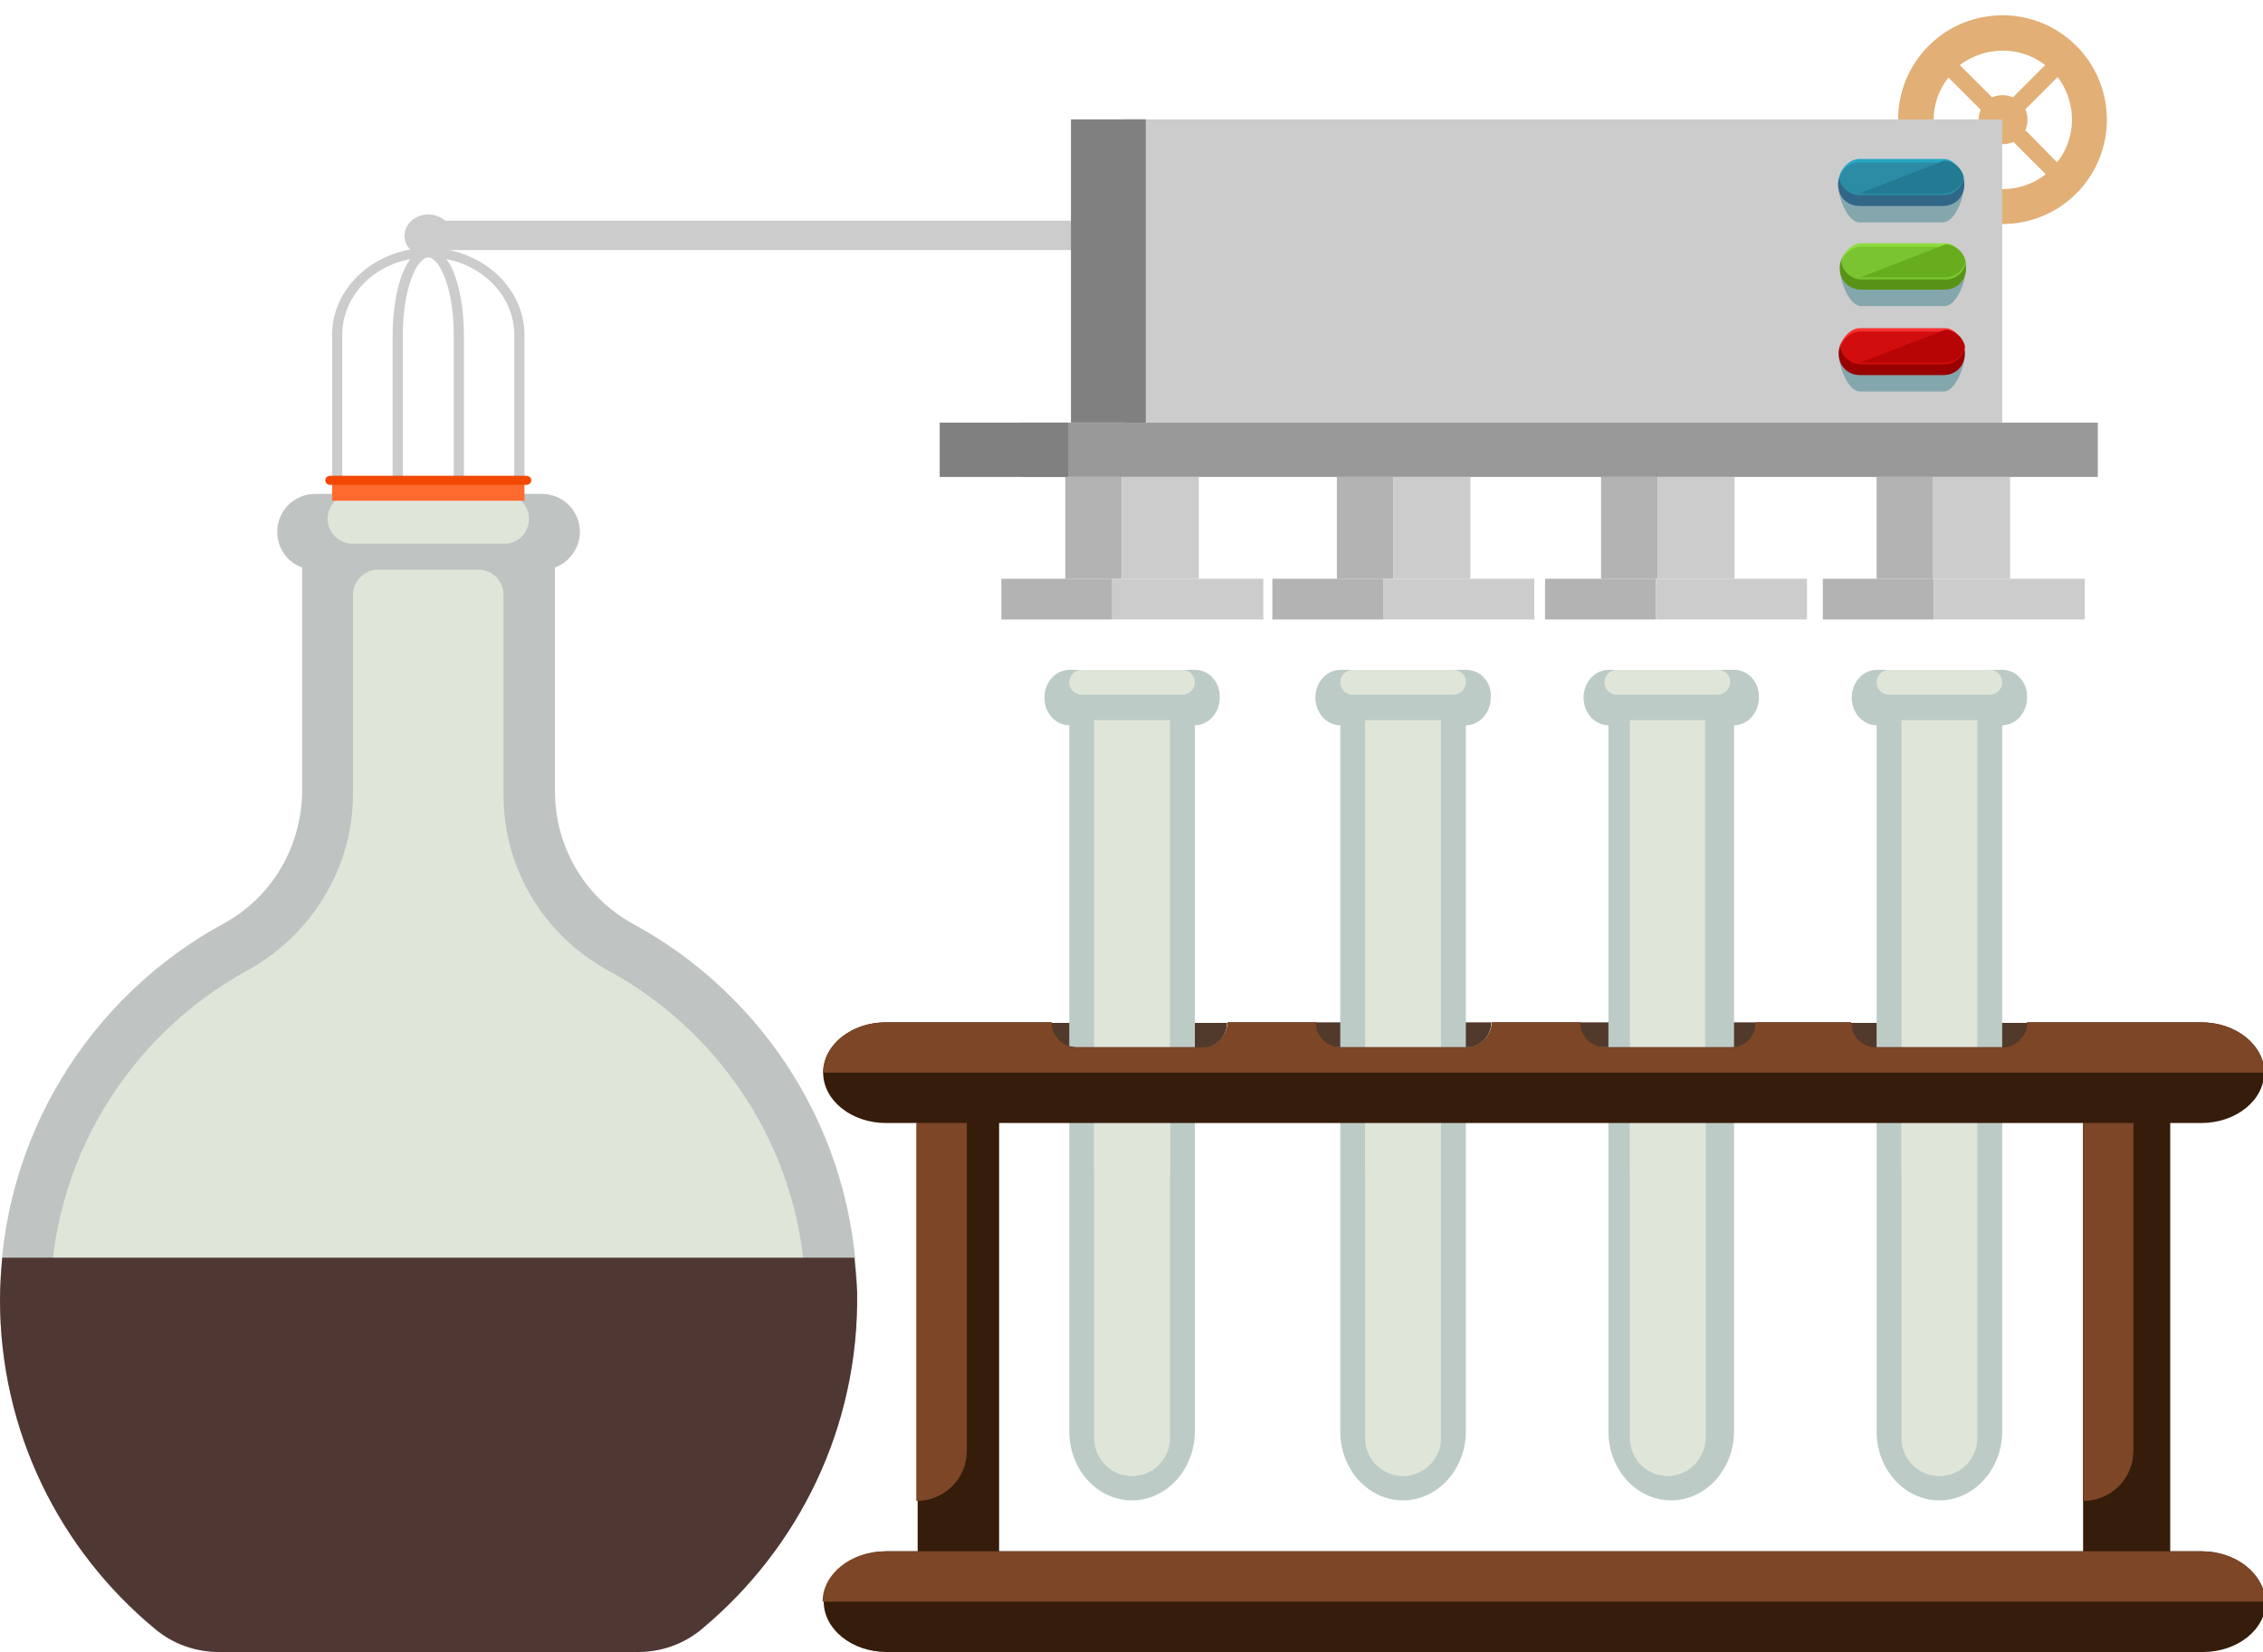 <svg version="1.1" id="el_2icLDtAxj" xmlns="http://www.w3.org/2000/svg" xmlns:xlink="http://www.w3.org/1999/xlink" x="0px" y="0px" viewBox="0 0 400 292" style="enable-background:new 0 0 400.2 292.1;" xml:space="preserve"><style>@-webkit-keyframes el_kRaACCFTWwv_Animation{0%{opacity: 0;}33.33%{opacity: 0;}50%{opacity: 1;}100%{opacity: 1;}}@keyframes el_kRaACCFTWwv_Animation{0%{opacity: 0;}33.33%{opacity: 0;}50%{opacity: 1;}100%{opacity: 1;}}@-webkit-keyframes el_zZ4GabGRbRk_Animation{33.33%{opacity: 1;}50%{opacity: 0;}0%{opacity: 1;}100%{opacity: 0;}}@keyframes el_zZ4GabGRbRk_Animation{33.33%{opacity: 1;}50%{opacity: 0;}0%{opacity: 1;}100%{opacity: 0;}}@-webkit-keyframes el_JZUsaYdzqvV_Animation{33.33%{opacity: 1;}50%{opacity: 0;}0%{opacity: 1;}100%{opacity: 0;}}@keyframes el_JZUsaYdzqvV_Animation{33.33%{opacity: 1;}50%{opacity: 0;}0%{opacity: 1;}100%{opacity: 0;}}@-webkit-keyframes el_MHxKsYNTFq__Animation{33.33%{opacity: 1;}50%{opacity: 0;}0%{opacity: 1;}100%{opacity: 0;}}@keyframes el_MHxKsYNTFq__Animation{33.33%{opacity: 1;}50%{opacity: 0;}0%{opacity: 1;}100%{opacity: 0;}}@-webkit-keyframes el_2kJavg-jSqh_Animation{33.33%{opacity: 1;}50%{opacity: 0;}0%{opacity: 1;}100%{opacity: 0;}}@keyframes el_2kJavg-jSqh_Animation{33.33%{opacity: 1;}50%{opacity: 0;}0%{opacity: 1;}100%{opacity: 0;}}@-webkit-keyframes el__erbawlFmOr_Huw3sz2p9_Animation{0%{-webkit-transform: translate(0px, 0px);transform: translate(0px, 0px);}16.67%{-webkit-transform: translate(0px, -9px);transform: translate(0px, -9px);}50%{-webkit-transform: translate(0px, -9px);transform: translate(0px, -9px);}66.67%{-webkit-transform: translate(0px, 0px);transform: translate(0px, 0px);}100%{-webkit-transform: translate(0px, 0px);transform: translate(0px, 0px);}}@keyframes el__erbawlFmOr_Huw3sz2p9_Animation{0%{-webkit-transform: translate(0px, 0px);transform: translate(0px, 0px);}16.67%{-webkit-transform: translate(0px, -9px);transform: translate(0px, -9px);}50%{-webkit-transform: translate(0px, -9px);transform: translate(0px, -9px);}66.67%{-webkit-transform: translate(0px, 0px);transform: translate(0px, 0px);}100%{-webkit-transform: translate(0px, 0px);transform: translate(0px, 0px);}}@-webkit-keyframes el_3MZxBhDiIT9_Animation{33.33%{opacity: 1;}50%{opacity: 0;}0%{opacity: 1;}100%{opacity: 0;}}@keyframes el_3MZxBhDiIT9_Animation{33.33%{opacity: 1;}50%{opacity: 0;}0%{opacity: 1;}100%{opacity: 0;}}@-webkit-keyframes el_zYfOeHhkNw8_Animation{33.33%{opacity: 1;}50%{opacity: 0;}0%{opacity: 1;}100%{opacity: 0;}}@keyframes el_zYfOeHhkNw8_Animation{33.33%{opacity: 1;}50%{opacity: 0;}0%{opacity: 1;}100%{opacity: 0;}}@-webkit-keyframes el_kg_WwH-KDP0_kcUpd_YuK_Animation{0%{-webkit-transform: translate(0px, 0px);transform: translate(0px, 0px);}16.67%{-webkit-transform: translate(0px, -9px);transform: translate(0px, -9px);}50%{-webkit-transform: translate(0px, -9px);transform: translate(0px, -9px);}66.67%{-webkit-transform: translate(0px, 0px);transform: translate(0px, 0px);}100%{-webkit-transform: translate(0px, 0px);transform: translate(0px, 0px);}}@keyframes el_kg_WwH-KDP0_kcUpd_YuK_Animation{0%{-webkit-transform: translate(0px, 0px);transform: translate(0px, 0px);}16.67%{-webkit-transform: translate(0px, -9px);transform: translate(0px, -9px);}50%{-webkit-transform: translate(0px, -9px);transform: translate(0px, -9px);}66.67%{-webkit-transform: translate(0px, 0px);transform: translate(0px, 0px);}100%{-webkit-transform: translate(0px, 0px);transform: translate(0px, 0px);}}@-webkit-keyframes el_gaBQx-60_Q9_Animation{33.33%{opacity: 1;}50%{opacity: 0;}0%{opacity: 1;}100%{opacity: 0;}}@keyframes el_gaBQx-60_Q9_Animation{33.33%{opacity: 1;}50%{opacity: 0;}0%{opacity: 1;}100%{opacity: 0;}}@-webkit-keyframes el_QacdWlp6bpU_Animation{33.33%{opacity: 1;}50%{opacity: 0;}0%{opacity: 1;}100%{opacity: 0;}}@keyframes el_QacdWlp6bpU_Animation{33.33%{opacity: 1;}50%{opacity: 0;}0%{opacity: 1;}100%{opacity: 0;}}@-webkit-keyframes el_MMANUjz-8an_AXV2cSGsJ_Animation{0%{-webkit-transform: translate(0px, 0px);transform: translate(0px, 0px);}16.67%{-webkit-transform: translate(0px, -9px);transform: translate(0px, -9px);}50%{-webkit-transform: translate(0px, -9px);transform: translate(0px, -9px);}66.67%{-webkit-transform: translate(0px, 0px);transform: translate(0px, 0px);}100%{-webkit-transform: translate(0px, 0px);transform: translate(0px, 0px);}}@keyframes el_MMANUjz-8an_AXV2cSGsJ_Animation{0%{-webkit-transform: translate(0px, 0px);transform: translate(0px, 0px);}16.67%{-webkit-transform: translate(0px, -9px);transform: translate(0px, -9px);}50%{-webkit-transform: translate(0px, -9px);transform: translate(0px, -9px);}66.67%{-webkit-transform: translate(0px, 0px);transform: translate(0px, 0px);}100%{-webkit-transform: translate(0px, 0px);transform: translate(0px, 0px);}}@-webkit-keyframes el_yUwXdIgylHU_0hPEMJAK0_Animation{0%{-webkit-transform: translate(0px, 0px);transform: translate(0px, 0px);}16.67%{-webkit-transform: translate(0px, -9px);transform: translate(0px, -9px);}50%{-webkit-transform: translate(0px, -9px);transform: translate(0px, -9px);}66.67%{-webkit-transform: translate(0px, 0px);transform: translate(0px, 0px);}100%{-webkit-transform: translate(0px, 0px);transform: translate(0px, 0px);}}@keyframes el_yUwXdIgylHU_0hPEMJAK0_Animation{0%{-webkit-transform: translate(0px, 0px);transform: translate(0px, 0px);}16.67%{-webkit-transform: translate(0px, -9px);transform: translate(0px, -9px);}50%{-webkit-transform: translate(0px, -9px);transform: translate(0px, -9px);}66.67%{-webkit-transform: translate(0px, 0px);transform: translate(0px, 0px);}100%{-webkit-transform: translate(0px, 0px);transform: translate(0px, 0px);}}@-webkit-keyframes el_xcKRhTbDft_0ExV2KgPF_Animation{16.67%{-webkit-transform: rotate(0deg);transform: rotate(0deg);}26.67%{-webkit-transform: rotate(180deg);transform: rotate(180deg);}33.33%{-webkit-transform: rotate(0deg);transform: rotate(0deg);}0%{-webkit-transform: rotate(0deg);transform: rotate(0deg);}100%{-webkit-transform: rotate(0deg);transform: rotate(0deg);}}@keyframes el_xcKRhTbDft_0ExV2KgPF_Animation{16.67%{-webkit-transform: rotate(0deg);transform: rotate(0deg);}26.67%{-webkit-transform: rotate(180deg);transform: rotate(180deg);}33.33%{-webkit-transform: rotate(0deg);transform: rotate(0deg);}0%{-webkit-transform: rotate(0deg);transform: rotate(0deg);}100%{-webkit-transform: rotate(0deg);transform: rotate(0deg);}}#el_2icLDtAxj *{-webkit-animation-duration: 3s;animation-duration: 3s;-webkit-animation-timing-function: cubic-bezier(0, 0, 1, 1);animation-timing-function: cubic-bezier(0, 0, 1, 1);}#el_xcKRhTbDft{fill: #E2AF76;}#el_UDLiPoJg_b{display: none;}#el_VHY2BM0h5Q{display: inline;fill: #BDCBC7;}#el_iYfNLyjBUT{display: inline;}#el_r3aJcVmz89{fill: #BDCBC7;}#el_12s4pQYPBM{fill: #E0E5DA;}#el_bKKxPbQKvR{fill: #96BA74;}#el_gVU7qnX-MA{fill: #31542D;}#el_1ewJjtM18e{fill: #88A1AF;}#el_ezd0jjuSqu{fill: #495559;}#el_Ila5i47CSJ{fill: #876866;}#el_HWcRGH8Uae{fill: #4F3733;}#el_XF2qFYzFdm{fill: #361C0A;}#el_m8SrY8GCMc{fill: #7C4627;}#el_05mLkqLTom{fill: #513A2B;}#el_JJvxF9lRyPF{fill: #E0E5DA;}#el_McDZqwj35-X{display: inline;fill: #513A2B;}#el_RpBdpMuSrud{display: inline;fill: #7C4627;}#el_itIDkltDNon{display: inline;fill: #7C4627;}#el_ov2zDuEf5r3{display: inline;fill: #7C4627;}#el_7HaRQFSNXrc{display: inline;fill: #361C0A;}#el_FVVJjZO07iY{display: inline;fill: #7C4627;}#el_KF4e2t4JWYP{display: inline;}#el_Q7Xjb0GOS3z{fill: #513A2B;}#el_1u4zXOgJRmG{fill: #513A2B;}#el_Dg4ZwwMF_dL{fill: #BDCBC7;}#el_PLWJEWWsM15{fill: #E0E5DA;}#el_JZUsaYdzqvV{fill: #D46456;-webkit-animation-name: el_JZUsaYdzqvV_Animation;animation-name: el_JZUsaYdzqvV_Animation;opacity: 0;}#el_zZ4GabGRbRk{fill: #6F2917;-webkit-animation-name: el_zZ4GabGRbRk_Animation;animation-name: el_zZ4GabGRbRk_Animation;opacity: 0;}#el_38pvoJom7jR{fill: #E0E5DA;}#el_DKMg_iF1jhu{fill: #E0E5DA;}#el_am4bqIqu0RC{fill: #BDCBC7;}#el_uSlVd-5Mqlr{fill: #E0E5DA;}#el_QacdWlp6bpU{fill: #876866;-webkit-animation-name: el_QacdWlp6bpU_Animation;animation-name: el_QacdWlp6bpU_Animation;opacity: 0;}#el_gaBQx-60_Q9{fill: #4F3733;-webkit-animation-name: el_gaBQx-60_Q9_Animation;animation-name: el_gaBQx-60_Q9_Animation;opacity: 0;}#el_vyDCG47yw_I{fill: #E0E5DA;}#el_PYK1Rn62pvc{fill: #E0E5DA;}#el_0sWhs8aneXM{fill: #BDCBC7;}#el_FWHF_pnTD-U{fill: #E0E5DA;}#el_zYfOeHhkNw8{fill: #88A1AF;-webkit-animation-name: el_zYfOeHhkNw8_Animation;animation-name: el_zYfOeHhkNw8_Animation;opacity: 0;}#el_3MZxBhDiIT9{fill: #495559;-webkit-animation-name: el_3MZxBhDiIT9_Animation;animation-name: el_3MZxBhDiIT9_Animation;opacity: 0;}#el_-RkgKK_Vvfb{fill: #E0E5DA;}#el_lCvd7lAzw1d{fill: #E0E5DA;}#el__8i4iPiQfHZ{fill: #BDCBC7;}#el_gJ5GQepYOhV{fill: #E0E5DA;}#el_2kJavg-jSqh{fill: #96BA74;-webkit-animation-name: el_2kJavg-jSqh_Animation;animation-name: el_2kJavg-jSqh_Animation;opacity: 0;}#el_MHxKsYNTFq_{fill: #31542D;-webkit-animation-name: el_MHxKsYNTFq__Animation;animation-name: el_MHxKsYNTFq__Animation;opacity: 0;}#el_q32NavAENuL{fill: #E0E5DA;}#el_evV1FW0FgVq{fill: #E0E5DA;}#el_wG6drmBiRuz{fill: #BFC4C2;}#el_HKbSOzLboIg{fill: #E0E5DA;}#el_4YgH4JeJ69z{fill: #CCCCCC;}#el_kvDRIYQK9QK{fill: #CCCCCC;}#el_Dg-cvtU8tuJ{fill: #808080;}#el_GHIZKyO_E-b{fill: #808080;}#el_oiZiVhPo3ud{fill: #999999;}#el_vlkDCan70Gi{fill: #999999;}#el_BDt80MPSR7f{fill: #999999;}#el_QpFrMoDhhv5{fill: #808080;}#el_wzVdfjIpIY7{fill: #B3B3B3;}#el_bdw57hyHdRj{fill: #CCCCCC;}#el_Lyx2nfgNkML{fill: #B3B3B3;}#el_Ehm7ggoEpeA{fill: #CCCCCC;}#el_QAJ6qPwId7x{fill: #B3B3B3;}#el_bUmtCaUiCcM{fill: #CCCCCC;}#el_ZlujFhwOKaV{fill: #B3B3B3;}#el_wXpRxe2WfrI{fill: #CCCCCC;}#el_-QJq54_Qh5I{fill: #B3B3B3;}#el__NVr8sD6-bW{fill: #CCCCCC;}#el_fzcdPTaHJAL{fill: #B3B3B3;}#el_OuBJOgD_8XV{fill: #CCCCCC;}#el_iADRUZy0bFd{fill: #B3B3B3;}#el_pUCu1CSs0xL{fill: #CCCCCC;}#el_TBG4vRfAhMr{fill: #B3B3B3;}#el_MgvePzn6uhj{fill: #CCCCCC;}#el_n1O0Jqu9hsi{fill: #7C4627;}#el_Q8FAOMMumjt{fill: #7C4627;}#el_H0EVIasuegJ{fill: #361C0A;}#el_RChLneLZm5u{fill: #7C4627;}#el_QKcfWjDbsY6{fill: #7C4627;}#el_UeRIDW36LRa{fill: #7C4627;}#el_UdKFuMdk1_v{fill: #7C4627;}#el__xsK1QsNsSf{display: none;}#el_Z0lhih_izmc{display: inline;fill: #9BA09A;}#el_O_Wdk49wZiC{display: inline;fill: #9BA09A;}#el_8cPtTEzn5DA{fill: #CCCCCC;}#el_d2lANU8L0Rk{fill: #FF6A2E;}#el_xH8esw9hTkz{fill: #F24802;}#el_B_h0QaL2azR{fill: #84A6AD;}#el_3Xla4SCWkAc{fill: #306687;}#el_8qiW7l868pG{fill: #27A7C4;}#el_xc0XoBcbGnZ{fill: #2D8CA5;}#el_NCcZPq_zT08{fill: #227B93;}#el_PBOAFUCz5mS{fill: #84A6AD;}#el_IAxOP8-xHGT{fill: #990000;}#el_Mtftb7ieUzS{fill: #F73131;}#el_n5hrU-jw0Al{fill: #D10D0D;}#el_nWqEm_C-Q3u{fill: #B70404;}#el_Ik2SP57JQus{fill: #84A6AD;}#el_9wu0xx96fRy{fill: #599316;}#el_79Dvyo4RQPh{fill: #8FDD3C;}#el_-jvl7CKZ23x{fill: #79C430;}#el_awCkzvIRRIg{fill: #67AD1E;}#el_isyoSAPAnSM{fill: #4F3733;visibility: hidden;}#el_cNQ84QCH2AA{fill: #4F3733;}#el_EaTOiAtElmy{fill: #4F3733;}#el_5iiBfJUndWm{fill: #4F3733;}#el_b2kTcJVOiiO{visibility: hidden;}#el_kRaACCFTWwv{-webkit-animation-name: el_kRaACCFTWwv_Animation;animation-name: el_kRaACCFTWwv_Animation;opacity: 1;}#el_EJY4DrieoWd{visibility: hidden;}#el_xcKRhTbDft_0ExV2KgPF{-webkit-animation-name: el_xcKRhTbDft_0ExV2KgPF_Animation;animation-name: el_xcKRhTbDft_0ExV2KgPF_Animation;-webkit-transform-origin: 50% 50%;transform-origin: 50% 50%;transform-box: fill-box;-webkit-transform: rotate(0deg);transform: rotate(0deg);}#el_yUwXdIgylHU_0hPEMJAK0{-webkit-animation-name: el_yUwXdIgylHU_0hPEMJAK0_Animation;animation-name: el_yUwXdIgylHU_0hPEMJAK0_Animation;-webkit-transform-origin: 50% 50%;transform-origin: 50% 50%;transform-box: fill-box;-webkit-transform: translate(0px, 0px);transform: translate(0px, 0px);}#el_MMANUjz-8an_AXV2cSGsJ{-webkit-animation-name: el_MMANUjz-8an_AXV2cSGsJ_Animation;animation-name: el_MMANUjz-8an_AXV2cSGsJ_Animation;-webkit-transform-origin: 50% 50%;transform-origin: 50% 50%;transform-box: fill-box;-webkit-transform: translate(0px, 0px);transform: translate(0px, 0px);}#el_kg_WwH-KDP0_kcUpd_YuK{-webkit-animation-name: el_kg_WwH-KDP0_kcUpd_YuK_Animation;animation-name: el_kg_WwH-KDP0_kcUpd_YuK_Animation;-webkit-transform-origin: 50% 50%;transform-origin: 50% 50%;transform-box: fill-box;-webkit-transform: translate(0px, 0px);transform: translate(0px, 0px);}#el__erbawlFmOr_Huw3sz2p9{-webkit-animation-name: el__erbawlFmOr_Huw3sz2p9_Animation;animation-name: el__erbawlFmOr_Huw3sz2p9_Animation;-webkit-transform-origin: 50% 50%;transform-origin: 50% 50%;transform-box: fill-box;-webkit-transform: translate(0px, 0px);transform: translate(0px, 0px);}</style>

<g id="el_xcKRhTbDft_0ExV2KgPF" data-animator-group="true" data-animator-type="1"><path d="M367,8.1c-7.2-7.2-18.9-7.2-26.1,0s-7.2,18.9,0,26.1s18.9,7.2,26.1,0C374.2,27,374.2,15.3,367,8.1z M363.6,28.7&#10;&#9;L358,23c0.5-1.2,0.5-2.5,0-3.7l5.7-5.7C367.1,18.1,367.1,24.3,363.6,28.7z M361.5,11.5l-5.7,5.7c-1.2-0.5-2.5-0.5-3.7,0l-5.7-5.7&#10;&#9;C350.9,8.1,357.1,8.1,361.5,11.5z M344.4,13.7l5.7,5.7c-0.5,1.2-0.5,2.5,0,3.7l-5.7,5.7C340.9,24.3,340.9,18.1,344.4,13.7z&#10;&#9; M346.5,30.8l5.7-5.7c1.2,0.5,2.5,0.5,3.7,0l5.7,5.7C357.1,34.3,350.9,34.3,346.5,30.8z" id="el_xcKRhTbDft"/></g>
<g id="el_UDLiPoJg_b">
	<path id="el_VHY2BM0h5Q" d="M584.6,78.3h-55.7c-6.1,0-11.1,5.5-11.1,12.2c0,6.8,5,12.2,11.1,12.2V415&#10;&#9;&#9;c0,16.9,12.5,30.6,27.8,30.6s27.8-13.7,27.8-30.6V102.8c6.1,0,11.1-5.5,11.1-12.2C595.7,83.8,590.7,78.3,584.6,78.3z"/>
	<g id="el_iYfNLyjBUT">
		<path id="el_r3aJcVmz89" d="M475.8,90.6c0,6.8-5,12.2-11.1,12.2v312.2c0,16.9-12.5,30.6-27.8,30.6s-27.8-13.7-27.8-30.6&#10;&#9;&#9;&#9;V102.8c-6.1,0-11.1-5.5-11.1-12.2c0-6.8,5-12.2,11.1-12.2h55.7C470.8,78.3,475.8,83.8,475.8,90.6z M347.8,78.3h-55.7&#10;&#9;&#9;&#9;c-6.1,0-11.1,5.5-11.1,12.2c0,6.8,5,12.2,11.1,12.2V415c0,16.9,12.5,30.6,27.8,30.6s27.8-13.7,27.8-30.6V102.8&#10;&#9;&#9;&#9;c6.1,0,11.1-5.5,11.1-12.2C358.9,83.8,353.9,78.3,347.8,78.3z M230.9,78.3h-55.7c-6.1,0-11.1,5.5-11.1,12.2&#10;&#9;&#9;&#9;c0,6.8,5,12.2,11.1,12.2V415c0,16.9,12.5,30.6,27.8,30.6c15.4,0,27.8-13.7,27.8-30.6V102.8c6.1,0,11.1-5.5,11.1-12.2&#10;&#9;&#9;&#9;C242.1,83.8,237.1,78.3,230.9,78.3z"/>
		<path id="el_12s4pQYPBM" d="M436.8,434.6L436.8,434.6c-9.2,0-16.7-7.5-16.7-16.7V256.5h33.4v161.4&#10;&#9;&#9;&#9;C453.5,427.1,446.1,434.6,436.8,434.6z M336.7,417.9V256.5h-33.4v161.4c0,9.2,7.5,16.7,16.7,16.7l0,0&#10;&#9;&#9;&#9;C329.2,434.6,336.7,427.1,336.7,417.9z M219.8,417.9V256.5h-33.4v161.4c0,9.2,7.5,16.7,16.7,16.7l0,0&#10;&#9;&#9;&#9;C212.3,434.6,219.8,427.1,219.8,417.9z"/>
		<path id="el_bKKxPbQKvR" d="M436.8,434.6L436.8,434.6c-9.2,0-16.7-7.5-16.7-16.7V300.9h33.4v116.9&#10;&#9;&#9;&#9;C453.5,427.1,446.1,434.6,436.8,434.6z"/>
		<path id="el_gVU7qnX-MA" d="M436.8,434.6L436.8,434.6c-9.2,0-16.7-7.5-16.7-16.7v-94.6h33.4v94.6&#10;&#9;&#9;&#9;C453.5,427.1,446.1,434.6,436.8,434.6z"/>
		<path id="el_1ewJjtM18e" d="M320,434.6L320,434.6c-9.2,0-16.7-7.5-16.7-16.7V300.9h33.4v116.9&#10;&#9;&#9;&#9;C336.7,427.1,329.2,434.6,320,434.6z"/>
		<path id="el_ezd0jjuSqu" d="M320,434.6L320,434.6c-9.2,0-16.7-7.5-16.7-16.7v-94.6h33.4v94.6&#10;&#9;&#9;&#9;C336.7,427.1,329.2,434.6,320,434.6z"/>
		<path id="el_Ila5i47CSJ" d="M203.1,434.6L203.1,434.6c-9.2,0-16.7-7.5-16.7-16.7V300.9h33.4v116.9&#10;&#9;&#9;&#9;C219.8,427.1,212.3,434.6,203.1,434.6z"/>
		<path id="el_HWcRGH8Uae" d="M203.1,434.6L203.1,434.6c-9.2,0-16.7-7.5-16.7-16.7v-94.6h33.4v94.6&#10;&#9;&#9;&#9;C219.8,427.1,212.3,434.6,203.1,434.6z"/>
		<path id="el_XF2qFYzFdm" d="M672.6,467.9h-13.8V278.8h13.8c15.3,0,27.7-10,27.7-22.3c0-12.3-12.4-22.3-27.7-22.3H91&#10;&#9;&#9;&#9;c-15.3,0-27.7,10-27.7,22.3c0,12.3,12.4,22.3,27.7,22.3h13.8V468H91c-15.3,0-27.7,10-27.7,22.3s12.4,22.3,27.7,22.3h13.8h55.4&#10;&#9;&#9;&#9;h443.2h55.4h13.8c15.3,0,27.7-10,27.7-22.3C700.3,477.9,687.9,467.9,672.6,467.9z M141.2,467.9V278.8h479.1V468L141.2,467.9&#10;&#9;&#9;&#9;L141.2,467.9z"/>
		<path id="el_m8SrY8GCMc" d="M91,467.9h581.7c15.3,0,27.7,10,27.7,22.3H63.3C63.3,477.9,75.7,467.9,91,467.9z M91,234.1&#10;&#9;&#9;&#9;h581.7c15.3,0,27.7,10,27.7,22.3H63.3C63.3,244.1,75.7,234.1,91,234.1z"/>
		<path id="el_05mLkqLTom" d="M230.9,245.3h-55.7c-6.1,0-11.1-5-11.1-11.1l0,0H242l0,0&#10;&#9;&#9;&#9;C242.1,240.3,237.1,245.3,230.9,245.3z M358.9,234.1L358.9,234.1H281l0,0c0,6.1,5,11.1,11.1,11.1h55.7&#10;&#9;&#9;&#9;C353.9,245.3,358.9,240.3,358.9,234.1z M475.8,234.1L475.8,234.1h-77.9l0,0c0,6.1,5,11.1,11.1,11.1h55.7&#10;&#9;&#9;&#9;C470.8,245.3,475.8,240.3,475.8,234.1z"/>
		<path id="el_JJvxF9lRyPF" d="M219.8,245.3h-33.4V100.6h33.4V245.3z M225.4,78.3h-44.6c-3.1,0-5.6,2.5-5.6,5.6l0,0&#10;&#9;&#9;&#9;c0,3.1,2.5,5.6,5.6,5.6h44.5c3.1,0,5.6-2.5,5.6-5.6l0,0C230.9,80.8,228.4,78.3,225.4,78.3z M336.7,100.6h-33.4v144.7h33.4V100.6z&#10;&#9;&#9;&#9; M342.2,78.3h-44.5c-3.1,0-5.6,2.5-5.6,5.6l0,0c0,3.1,2.5,5.6,5.6,5.6h44.5c3.1,0,5.6-2.5,5.6-5.6l0,0&#10;&#9;&#9;&#9;C347.8,80.8,345.3,78.3,342.2,78.3z M453.5,100.6h-33.4v144.7h33.4V100.6z M459.1,78.3h-44.5c-3.1,0-5.6,2.5-5.6,5.6l0,0&#10;&#9;&#9;&#9;c0,3.1,2.5,5.6,5.6,5.6h44.5c3.1,0,5.6-2.5,5.6-5.6l0,0C464.7,80.8,462.2,78.3,459.1,78.3z"/>
	</g>
	<path id="el_McDZqwj35-X" d="M584.6,245.3h-55.7c-6.1,0-11.1-5-11.1-11.1l0,0h77.9l0,0C595.7,240.3,590.7,245.3,584.6,245.3&#10;&#9;&#9;z"/>
	<path id="el_RpBdpMuSrud" d="M127,423.4V278.8h-22.3v167l0,0C117,445.6,127,435.8,127,423.4z"/>
	<path d="M502.8,176.4" id="el_itIDkltDNon"/>
	<path d="M527.8,416.4" id="el_ov2zDuEf5r3"/>
	<path d="M461.9,278.8" id="el_7HaRQFSNXrc"/>
	<path id="el_FVVJjZO07iY" d="M642.5,423.4V278.8h-22.3v167l0,0C632.5,445.6,642.5,435.8,642.5,423.4z"/>
	<g id="el_KF4e2t4JWYP">
	</g>
</g>
<g id="el_gBfYD7wP2lC">
	<path id="el_Q7Xjb0GOS3z" d="M212.4,185.2h-22.3c-2.4,0-4.4-2-4.4-4.4l0,0h31.2l0,0C216.9,183.2,214.9,185.2,212.4,185.2z&#10;&#9;&#9; M263.6,180.7L263.6,180.7h-31.2l0,0c0,2.4,2,4.4,4.4,4.4h22.3C261.6,185.2,263.6,183.2,263.6,180.7z M310.4,180.7L310.4,180.7&#10;&#9;&#9;h-31.2l0,0c0,2.4,2,4.4,4.4,4.4H306C308.4,185.2,310.4,183.2,310.4,180.7z"/>
	<path id="el_1u4zXOgJRmG" d="M353.9,185.2h-22.3c-2.4,0-4.4-2-4.4-4.4l0,0h31.2l0,0C358.4,183.2,356.4,185.2,353.9,185.2z"/>
</g>
<g id="el_yUwXdIgylHU_0hPEMJAK0" data-animator-group="true" data-animator-type="0"><g id="el_yUwXdIgylHU">
	<path id="el_Dg4ZwwMF_dL" d="M354,118.4h-22.3c-2.4,0-4.4,2.2-4.4,4.9c0,2.7,2,4.9,4.4,4.9V253c0,6.8,5,12.2,11.1,12.2&#10;&#9;&#9;s11.1-5.5,11.1-12.2V128.2c2.4,0,4.4-2.2,4.4-4.9C358.4,120.6,356.4,118.4,354,118.4z"/>
	<path id="el_PLWJEWWsM15" d="M349.5,254.2v-64.6h-13.4v64.6c0,3.7,3,6.7,6.7,6.7l0,0C346.5,260.9,349.5,257.9,349.5,254.2z"/>
	<path id="el_JZUsaYdzqvV" d="M342.8,260.9L342.8,260.9c-3.7,0-6.7-3-6.7-6.7v-46.8h13.4v46.8&#10;&#9;&#9;C349.5,257.9,346.5,260.9,342.8,260.9z"/>
	<path id="el_zZ4GabGRbRk" d="M342.8,260.9L342.8,260.9c-3.7,0-6.7-3-6.7-6.7v-37.8h13.4v37.8&#10;&#9;&#9;C349.5,257.9,346.5,260.9,342.8,260.9z"/>
	<g id="el_8jzrge_q39m">
		<polygon points="336.1,174.1 336.1,185.2 336.1,207.4 349.4,207.4 349.4,185.2 349.5,185.2 349.5,127.3 336.1,127.3 &#10;&#9;&#9;&#9;&#9;&#9;" id="el_38pvoJom7jR"/>
		<path d="M351.7,118.4h-17.8c-1.2,0-2.2,1-2.2,2.2c0,1.2,1,2.2,2.2,2.2h17.8c1.2,0,2.2-1,2.2-2.2&#10;&#9;&#9;&#9;C353.9,119.4,352.9,118.4,351.7,118.4z" id="el_DKMg_iF1jhu"/>
	</g>
</g></g>
<g id="el_MMANUjz-8an_AXV2cSGsJ" data-animator-group="true" data-animator-type="0"><g id="el_MMANUjz-8an">
	<path id="el_am4bqIqu0RC" d="M211.3,118.4H189c-2.4,0-4.4,2.2-4.4,4.9c0,2.7,2,4.9,4.4,4.9V253c0,6.8,5,12.2,11.1,12.2&#10;&#9;&#9;s11.1-5.5,11.1-12.2V128.2c2.4,0,4.4-2.2,4.4-4.9C215.7,120.6,213.7,118.4,211.3,118.4z"/>
	<path id="el_uSlVd-5Mqlr" d="M206.8,254.2v-64.6h-13.4v64.6c0,3.7,3,6.7,6.7,6.7l0,0C203.8,260.9,206.8,257.9,206.8,254.2z"/>
	<path id="el_QacdWlp6bpU" d="M200.1,260.9L200.1,260.9c-3.7,0-6.7-3-6.7-6.7v-46.8h13.4v46.8&#10;&#9;&#9;C206.8,257.9,203.8,260.9,200.1,260.9z"/>
	<path id="el_gaBQx-60_Q9" d="M200.1,260.9L200.1,260.9c-3.7,0-6.7-3-6.7-6.7v-37.8h13.4v37.8&#10;&#9;&#9;C206.8,257.9,203.8,260.9,200.1,260.9z"/>
	<g id="el_BaUAErDNNLZ">
		<path d="M209,118.4h-17.8c-1.2,0-2.2,1-2.2,2.2c0,1.2,1,2.2,2.2,2.2H209c1.2,0,2.2-1,2.2-2.2&#10;&#9;&#9;&#9;C211.2,119.4,210.2,118.4,209,118.4z" id="el_vyDCG47yw_I"/>
		<polygon points="193.4,185.2 193.4,207.4 206.8,207.4 206.8,185.2 206.8,127.3 193.4,127.3 &#9;&#9;" id="el_PYK1Rn62pvc"/>
	</g>
</g></g>
<g id="el_kg_WwH-KDP0_kcUpd_YuK" data-animator-group="true" data-animator-type="0"><g id="el_kg_WwH-KDP0">
	<path id="el_0sWhs8aneXM" d="M259.2,118.4h-22.3c-2.4,0-4.4,2.2-4.4,4.9c0,2.7,2,4.9,4.4,4.9V253c0,6.8,5,12.2,11.1,12.2&#10;&#9;&#9;s11.1-5.5,11.1-12.2V128.2c2.4,0,4.4-2.2,4.4-4.9C263.7,120.6,261.7,118.4,259.2,118.4z"/>
	<path id="el_FWHF_pnTD-U" d="M254.7,254.2v-64.6h-13.4v64.6c0,3.7,3,6.7,6.7,6.7l0,0C251.7,260.9,254.7,257.9,254.7,254.2z"/>
	<path id="el_zYfOeHhkNw8" d="M248,260.9L248,260.9c-3.7,0-6.7-3-6.7-6.7v-46.8h13.4v46.8C254.7,257.9,251.7,260.9,248,260.9&#10;&#9;&#9;z"/>
	<path id="el_3MZxBhDiIT9" d="M248,260.9L248,260.9c-3.7,0-6.7-3-6.7-6.7v-37.8h13.4v37.8C254.7,257.9,251.7,260.9,248,260.9&#10;&#9;&#9;z"/>
	<polygon points="241.3,127.3 241.3,178.9 241.3,185.2 241.3,207.4 254.6,207.4 254.6,194.7 254.7,194.7 254.7,185.2 &#10;&#9;&#9;254.7,180.6 254.7,127.3 &#9;" id="el_-RkgKK_Vvfb"/>
	<path d="M256.9,118.4h-17.8c-1.2,0-2.2,1-2.2,2.2c0,1.2,1,2.2,2.2,2.2h17.8c1.2,0,2.2-1,2.2-2.2&#10;&#9;&#9;C259.2,119.4,258.1,118.4,256.9,118.4z" id="el_lCvd7lAzw1d"/>
</g></g>
<g id="el__erbawlFmOr_Huw3sz2p9" data-animator-group="true" data-animator-type="0"><g id="el__erbawlFmOr">
	<path id="el__8i4iPiQfHZ" d="M306.6,118.4h-22.3c-2.4,0-4.4,2.2-4.4,4.9c0,2.7,2,4.9,4.4,4.9V253c0,6.8,5,12.2,11.1,12.2&#10;&#9;&#9;s11.1-5.5,11.1-12.2V128.2c2.4,0,4.4-2.2,4.4-4.9C311,120.6,309,118.4,306.6,118.4z"/>
	<path id="el_gJ5GQepYOhV" d="M294.8,260.9L294.8,260.9c-3.7,0-6.7-3-6.7-6.7v-64.6h13.4v64.6&#10;&#9;&#9;C301.4,257.9,298.4,260.9,294.8,260.9z"/>
	<path id="el_2kJavg-jSqh" d="M294.8,260.9L294.8,260.9c-3.7,0-6.7-3-6.7-6.7v-46.8h13.4v46.8&#10;&#9;&#9;C301.4,257.9,298.4,260.9,294.8,260.9z"/>
	<path id="el_MHxKsYNTFq_" d="M294.8,260.9L294.8,260.9c-3.7,0-6.7-3-6.7-6.7v-37.8h13.4v37.8&#10;&#9;&#9;C301.4,257.9,298.4,260.9,294.8,260.9z"/>
	<polygon points="288.1,127.3 288.1,180.4 288.1,185.2 288.1,207.4 301.4,207.4 301.4,204.4 301.4,204.4 301.4,185.2 &#10;&#9;&#9;301.4,179.9 301.4,127.3 &#9;" id="el_q32NavAENuL"/>
	<path d="M303.6,118.4h-17.8c-1.2,0-2.2,1-2.2,2.2c0,1.2,1,2.2,2.2,2.2h17.8c1.2,0,2.2-1,2.2-2.2&#10;&#9;&#9;C305.9,119.4,304.9,118.4,303.6,118.4z" id="el_evV1FW0FgVq"/>
</g></g>
<g id="el_aJZO-fISVcH">
	<g id="el_X2-rBezd1Dx">
		<path id="el_wG6drmBiRuz" d="M124,287.9c-3.2,2.7-7.2,4.1-11.4,4.1H38.7c-4.2,0-8.2-1.4-11.4-4.1&#10;&#9;&#9;&#9;C10.6,274,0,253.1,0,229.7C0,201,16,176,39.6,163.2c8.6-4.7,13.8-13.8,13.8-23.5v-39.4c-2.6-0.9-4.4-3.4-4.4-6.3l0,0&#10;&#9;&#9;&#9;c0-3.7,3-6.7,6.7-6.7h40.1c3.7,0,6.7,3,6.7,6.7l0,0c0,2.9-1.9,5.4-4.4,6.3v39.6c0,9.7,5.2,18.7,13.8,23.4&#10;&#9;&#9;&#9;c23.2,12.6,39.1,37,39.6,65.1C151.8,252.3,141.1,273.8,124,287.9z"/>
		<path id="el_HKbSOzLboIg" d="M107.6,171.6c20.5,11.2,34.6,32.9,34.8,57.8c0.2,20.3-8.6,38.5-22.6,50.9&#10;&#9;&#9;&#9;c-1.8,1.5-4,2.4-6.3,2.4H37.8c-2.3,0-4.6-0.8-6.3-2.4C17.6,268,8.9,250.1,8.9,230.2c0-25.2,14-47.2,34.7-58.6&#10;&#9;&#9;&#9;c11.5-6.3,18.8-18.2,18.8-31.3v-35.2c0-2.4,2-4.4,4.4-4.4h17.8c2.4,0,4.4,2,4.4,4.4v35.5C89,153.6,96.2,165.4,107.6,171.6z&#10;&#9;&#9;&#9; M93.5,91.7L93.5,91.7c0-2.4-2-4.4-4.4-4.4H62.3c-2.4,0-4.4,2-4.4,4.4l0,0c0,2.4,2,4.4,4.4,4.4H89C91.5,96.2,93.5,94.2,93.5,91.7z&#10;&#9;&#9;&#9;"/>
	</g>
</g>
<g id="el_o4n_g_Q9KUs">
	<rect x="73.2" y="39" width="117.4" height="5.2" id="el_4YgH4JeJ69z"/>
	<g id="el_Pi1uyZJCGaC">
		<rect x="202.5" y="21.1" width="151.4" height="53.6" id="el_kvDRIYQK9QK"/>
		<rect x="189.3" y="21.1" width="13.2" height="53.6" id="el_Dg-cvtU8tuJ"/>
		<rect x="198.7" y="21.1" width="3.8" height="53.6" id="el_GHIZKyO_E-b"/>
		<g id="el_-hakqTIOtzv">
			<line x1="277.5" y1="0" x2="277.5" y2="-1.9" id="el_oiZiVhPo3ud"/>
			<line x1="297.4" y1="-1.9" x2="297.4" y2="0" id="el_vlkDCan70Gi"/>
		</g>
		<rect x="180.5" y="74.7" width="190.3" height="9.6" id="el_BDt80MPSR7f"/>
		<rect x="166.1" y="74.7" width="22.7" height="9.6" id="el_QpFrMoDhhv5"/>
		<g id="el_IldaqHVA6gs">
			<rect x="188.3" y="84.3" width="10" height="18" id="el_wzVdfjIpIY7"/>
			<rect x="198.3" y="84.3" width="13.6" height="18" id="el_bdw57hyHdRj"/>
		</g>
		<g id="el_9FX7kmVbMWx">
			<rect x="177" y="102.3" width="19.6" height="7.2" id="el_Lyx2nfgNkML"/>
			<rect x="196.6" y="102.3" width="26.7" height="7.2" id="el_Ehm7ggoEpeA"/>
		</g>
	</g>
	<g id="el_vcZfGR5IH0O">
		<rect x="236.3" y="84.3" width="10" height="18" id="el_QAJ6qPwId7x"/>
		<rect x="246.3" y="84.3" width="13.6" height="18" id="el_bUmtCaUiCcM"/>
	</g>
	<g id="el_9NfzjhZ-FwJ">
		<rect x="224.9" y="102.3" width="19.6" height="7.2" id="el_ZlujFhwOKaV"/>
		<rect x="244.5" y="102.3" width="26.7" height="7.2" id="el_wXpRxe2WfrI"/>
	</g>
	<g id="el_7nnettvhB9h">
		<rect x="283" y="84.3" width="10" height="18" id="el_-QJq54_Qh5I"/>
		<rect x="293" y="84.3" width="13.6" height="18" id="el__NVr8sD6-bW"/>
	</g>
	<g id="el_RaaUoB6i3jy">
		<rect x="273.1" y="102.3" width="19.6" height="7.2" id="el_fzcdPTaHJAL"/>
		<rect x="292.7" y="102.3" width="26.7" height="7.2" id="el_OuBJOgD_8XV"/>
	</g>
	<g id="el_vlmaVZQUJcX">
		<rect x="331.7" y="84.3" width="10" height="18" id="el_iADRUZy0bFd"/>
		<rect x="341.7" y="84.3" width="13.6" height="18" id="el_pUCu1CSs0xL"/>
	</g>
	<g id="el_JQqXiABqyfo">
		<rect x="322.2" y="102.3" width="19.6" height="7.2" id="el_TBG4vRfAhMr"/>
		<rect x="341.8" y="102.3" width="26.7" height="7.2" id="el_MgvePzn6uhj"/>
	</g>
</g>
<g id="el_BzTExsFQbKc">
	<path id="el_n1O0Jqu9hsi" d="M170.9,256.4v-57.9H162v66.8l0,0C166.9,265.3,170.9,261.4,170.9,256.4z"/>
	<path id="el_Q8FAOMMumjt" d="M377.1,256.4v-57.9h-8.9v66.8l0,0C373.1,265.3,377.1,261.4,377.1,256.4z"/>
	<path d="M389.1,274.2h-5.5v-75.7h5.5c6.1,0,11.1-4,11.1-8.9s-5-8.9-11.1-8.9h-30.8c0,2.4-2,4.4-4.4,4.4h-22.3&#10;&#9;&#9;c-2.4,0-4.4-2-4.4-4.4h-16.8c0,2.4-2,4.4-4.4,4.4h-22.3c-2.4,0-4.4-2-4.4-4.4h-15.6c0,2.4-2,4.4-4.4,4.4h-22.3&#10;&#9;&#9;c-2.4,0-4.4-2-4.4-4.4h-15.6c0,2.4-2,4.4-4.4,4.4h-22.3c-2.4,0-4.4-2-4.4-4.4h-29.3c-6.1,0-11.1,4-11.1,8.9s5,8.9,11.1,8.9h5.6&#10;&#9;&#9;v75.7h-5.5c-6.1,0-11.1,4-11.1,8.9c0,4.9,5,8.9,11.1,8.9h5.5h22.2h177.3h22.2h5.5c6.1,0,11.1-4,11.1-8.9&#10;&#9;&#9;C400.2,278.2,395.2,274.2,389.1,274.2z M368.2,274.2H176.6v-75.7h191.6V274.2z" id="el_H0EVIasuegJ"/>
	<path d="M389.1,180.7h-30.8c0,2.4-2,4.4-4.4,4.4h-22.3c-2.4,0-4.4-2-4.4-4.4h-16.8c0,2.4-2,4.4-4.4,4.4h-22.3&#10;&#9;&#9;c-2.4,0-4.4-2-4.4-4.4h-15.6c0,2.4-2,4.4-4.4,4.4h-22.3c-2.4,0-4.4-2-4.4-4.4h-15.6c0,2.4-2,4.4-4.4,4.4h-22.3&#10;&#9;&#9;c-2.4,0-4.4-2-4.4-4.4h-29.3c-6.1,0-11.1,4-11.1,8.9h254.8C400.2,184.7,395.2,180.7,389.1,180.7z" id="el_RChLneLZm5u"/>
	<path id="el_QKcfWjDbsY6" d="M156.5,274.2h232.7c6.1,0,11.1,4,11.1,8.9H145.4C145.4,278.2,150.4,274.2,156.5,274.2z"/>
	<path id="el_UeRIDW36LRa" d="M170.9,256.4v-57.9H162v66.8l0,0C166.9,265.3,170.9,261.4,170.9,256.4z"/>
	<path id="el_UdKFuMdk1_v" d="M377.1,256.4v-57.9h-8.9v66.8l0,0C373.1,265.3,377.1,261.4,377.1,256.4z"/>
</g>
<g id="el__xsK1QsNsSf">
	<path id="el_Z0lhih_izmc" d="M219.8,245.3h-33.4v-11.1h33.4V245.3z M336.7,234.1h-33.4v11.2h33.4V234.1z M453.5,234.1&#10;&#9;&#9;h-33.4v11.2h33.4V234.1z"/>
	<path id="el_O_Wdk49wZiC" d="M573.5,234.1h-33.4v11.2h33.4V234.1z"/>
</g>
<path d="M78.9,44.1c0.6-0.7,1-1.5,1-2.4c0-2.1-1.9-3.8-4.2-3.8s-4.2,1.7-4.2,3.8c0,0.9,0.4,1.8,1,2.4&#10;&#9;c-7.8,1.4-13.8,7.6-13.8,15.1v25.7c0,0.5,0.4,0.8,0.9,0.8s0.9-0.4,0.9-0.8V59.2c0-6.6,5.1-12.1,12-13.4c-0.5,0.7-1,1.7-1.5,2.9&#10;&#9;c-1,2.8-1.6,6.6-1.6,10.5v25.7c0,0.5,0.4,0.8,0.9,0.8c0.5,0,0.9-0.4,0.9-0.8V59.2c0-8.5,2.6-13.7,4.5-13.7s4.5,5.2,4.5,13.7v25.7&#10;&#9;c0,0.5,0.4,0.8,0.9,0.8s0.9-0.4,0.9-0.8V59.2c0-4-0.6-7.7-1.6-10.5c-0.4-1.2-0.9-2.1-1.5-2.9c6.8,1.3,12,6.8,12,13.4v25.7&#10;&#9;c0,0.5,0.4,0.8,0.9,0.8c0.5,0,0.9-0.4,0.9-0.8V59.2C92.7,51.7,86.7,45.5,78.9,44.1z M73.3,41.7c0-1.2,1.1-2.1,2.4-2.1&#10;&#9;c1.3,0,2.4,1,2.4,2.1s-1.1,2.1-2.4,2.1C74.4,43.9,73.3,42.9,73.3,41.7z" id="el_8cPtTEzn5DA"/>
<rect x="58.7" y="85" width="34" height="3.5" id="el_d2lANU8L0Rk"/>
<path d="M93,85.7H58.4c-0.5,0-0.9-0.3-0.9-0.8s0.4-0.8,0.9-0.8H93c0.5,0,0.9,0.3,0.9,0.8S93.5,85.7,93,85.7z" id="el_xH8esw9hTkz"/>
<path d="M347.2,32.6c0,2.2-1.6,6.7-3.8,6.7h-14.7c-2.2,0-3.8-4.5-3.8-6.7l0,0c0-2.2,1.6-3.8,3.8-3.8h15&#10;&#9;C345.6,28.7,347.2,30.3,347.2,32.6L347.2,32.6z" id="el_B_h0QaL2azR"/>
<path d="M347.2,32.6c0,2.2-1.6,3.8-3.8,3.8h-14.7c-2.2,0-3.8-1.6-3.8-3.8l0,0c0-2.2,1.6-3.8,3.8-3.8h15&#10;&#9;C345.6,28.7,347.2,30.3,347.2,32.6L347.2,32.6z" id="el_3Xla4SCWkAc"/>
<path d="M343.6,28.1h-15c-1.6,0-3.2,1.6-3.5,3.2c0.3,1.6,1.9,2.9,3.5,2.9h15c1.6,0,3.2-1.3,3.5-2.9&#10;&#9;C346.5,29.7,345.2,28.1,343.6,28.1z" id="el_8qiW7l868pG"/>
<path d="M343.6,28.7h-15c-1.6,0-3.2,1.3-3.5,2.9c0.3,1.6,1.9,2.9,3.5,2.9h15c1.6,0,3.2-1.3,3.5-2.9&#10;&#9;C346.5,29.7,345.2,28.7,343.6,28.7z" id="el_xc0XoBcbGnZ"/>
<path d="M328.6,34.2h15c1.6,0,3.2-1.3,3.5-2.9c-0.3-1.6-1.9-2.9-3.5-2.9" id="el_NCcZPq_zT08"/>
<path d="M347.3,62.5c0,2.2-1.6,6.7-3.8,6.7h-14.7c-2.2,0-3.8-4.5-3.8-6.7l0,0c0-2.2,1.6-3.8,3.8-3.8h15&#10;&#9;C345.7,58.6,347.3,60.2,347.3,62.5L347.3,62.5z" id="el_PBOAFUCz5mS"/>
<path d="M347.3,62.5c0,2.2-1.6,3.8-3.8,3.8h-14.7c-2.2,0-3.8-1.6-3.8-3.8l0,0c0-2.2,1.6-3.8,3.8-3.8h15&#10;&#9;C345.7,58.6,347.3,60.2,347.3,62.5L347.3,62.5z" id="el_IAxOP8-xHGT"/>
<path d="M343.8,58h-15c-1.6,0-3.2,1.6-3.5,3.2c0.3,1.6,1.9,2.9,3.5,2.9h15c1.6,0,3.2-1.3,3.5-2.9&#10;&#9;C346.7,59.6,345.4,58,343.8,58z" id="el_Mtftb7ieUzS"/>
<path d="M343.8,58.6h-15c-1.6,0-3.2,1.3-3.5,2.9c0.3,1.6,1.9,2.9,3.5,2.9h15c1.6,0,3.2-1.3,3.5-2.9&#10;&#9;C346.7,59.6,345.4,58.6,343.8,58.6z" id="el_n5hrU-jw0Al"/>
<path d="M328.8,64.1h15c1.6,0,3.2-1.3,3.5-2.9c-0.3-1.6-1.9-2.9-3.5-2.9" id="el_nWqEm_C-Q3u"/>
<path d="M347.5,47.4c0,2.2-1.6,6.7-3.8,6.7h-14.7c-2.2,0-3.8-4.5-3.8-6.7l0,0c0-2.2,1.6-3.8,3.8-3.8h15&#10;&#9;C345.9,43.6,347.5,45.2,347.5,47.4L347.5,47.4z" id="el_Ik2SP57JQus"/>
<path d="M347.5,47.4c0,2.2-1.6,3.8-3.8,3.8h-14.7c-2.2,0-3.8-1.6-3.8-3.8l0,0c0-2.2,1.6-3.8,3.8-3.8h15&#10;&#9;C345.9,43.6,347.5,45.2,347.5,47.4L347.5,47.4z" id="el_9wu0xx96fRy"/>
<path d="M344,43h-15c-1.6,0-3.2,1.6-3.5,3.2c0.3,1.6,1.9,2.9,3.5,2.9h15c1.6,0,3.2-1.3,3.5-2.9&#10;&#9;C346.8,44.9,345.6,43,344,43z" id="el_79Dvyo4RQPh"/>
<path d="M344,43.6h-15c-1.6,0-3.2,1.3-3.5,2.9c0.3,1.6,1.9,2.9,3.5,2.9h15c1.6,0,3.2-1.3,3.5-2.9&#10;&#9;C346.8,44.9,345.6,43.6,344,43.6z" id="el_-jvl7CKZ23x"/>
<path d="M328.9,49h15c1.6,0,3.2-1.3,3.5-2.9c-0.3-1.6-1.9-2.9-3.5-2.9" id="el_awCkzvIRRIg"/>
<path id="el_isyoSAPAnSM" d="M111.8,163.2c-8.5-4.6-13.8-13.6-13.8-23.4v-19.2H53.4v19c0,9.8-5.2,18.8-13.8,23.5&#10;&#9;C16,176,0,201,0,229.7c0,23.4,10.6,44.3,27.4,58.2c3.2,2.7,7.2,4.1,11.4,4.1h73.9c4.2,0,8.2-1.4,11.4-4.1&#10;&#9;c17-14.2,27.8-35.6,27.4-59.6C150.9,200.2,134.9,175.8,111.8,163.2z"/>
<g id="el_b2kTcJVOiiO">
	<path d="M149.5,213H1.7c-1.2,5.3-1.8,10.8-1.8,16.4c0,23.4,10.6,44.3,27.4,58.2c3.2,2.7,7.2,4.1,11.4,4.1h73.9&#10;&#9;&#9;c4.2,0,8.2-1.4,11.4-4.1c17-14.2,27.8-35.6,27.4-59.6C151.2,222.8,150.6,217.8,149.5,213z" id="el_cNQ84QCH2AA"/>
</g>
<g id="el_kRaACCFTWwv">
	<path d="M151,222.3H0.4c-0.2,2.4-0.4,4.9-0.4,7.4c0,23.4,10.6,44.3,27.4,58.2c3.2,2.7,7.2,4.1,11.4,4.1h73.9&#10;&#9;&#9;c4.2,0,8.2-1.4,11.4-4.1c17-14.2,27.8-35.6,27.4-59.6C151.4,226.3,151.2,224.3,151,222.3z" id="el_EaTOiAtElmy"/>
</g>
<g id="el_EJY4DrieoWd">
	<path d="M3.5,252.3c4.4,14.1,12.8,26.4,23.9,35.6c3.2,2.7,7.2,4.1,11.4,4.1h73.9c4.2,0,8.2-1.4,11.4-4.1&#10;&#9;&#9;c11.1-9.2,19.5-21.5,23.9-35.6L3.5,252.3L3.5,252.3z" id="el_5iiBfJUndWm"/>
</g>
<script>(function(){var a=document.querySelector('#el_2icLDtAxj'),b=a.querySelectorAll('style'),c=function(d){b.forEach(function(f){var g=f.textContent;g&amp;&amp;(f.textContent=g.replace(/transform-box:[^;\r\n]*/gi,'transform-box: '+d))})};c('initial'),window.requestAnimationFrame(function(){return c('fill-box')})})();</script></svg>